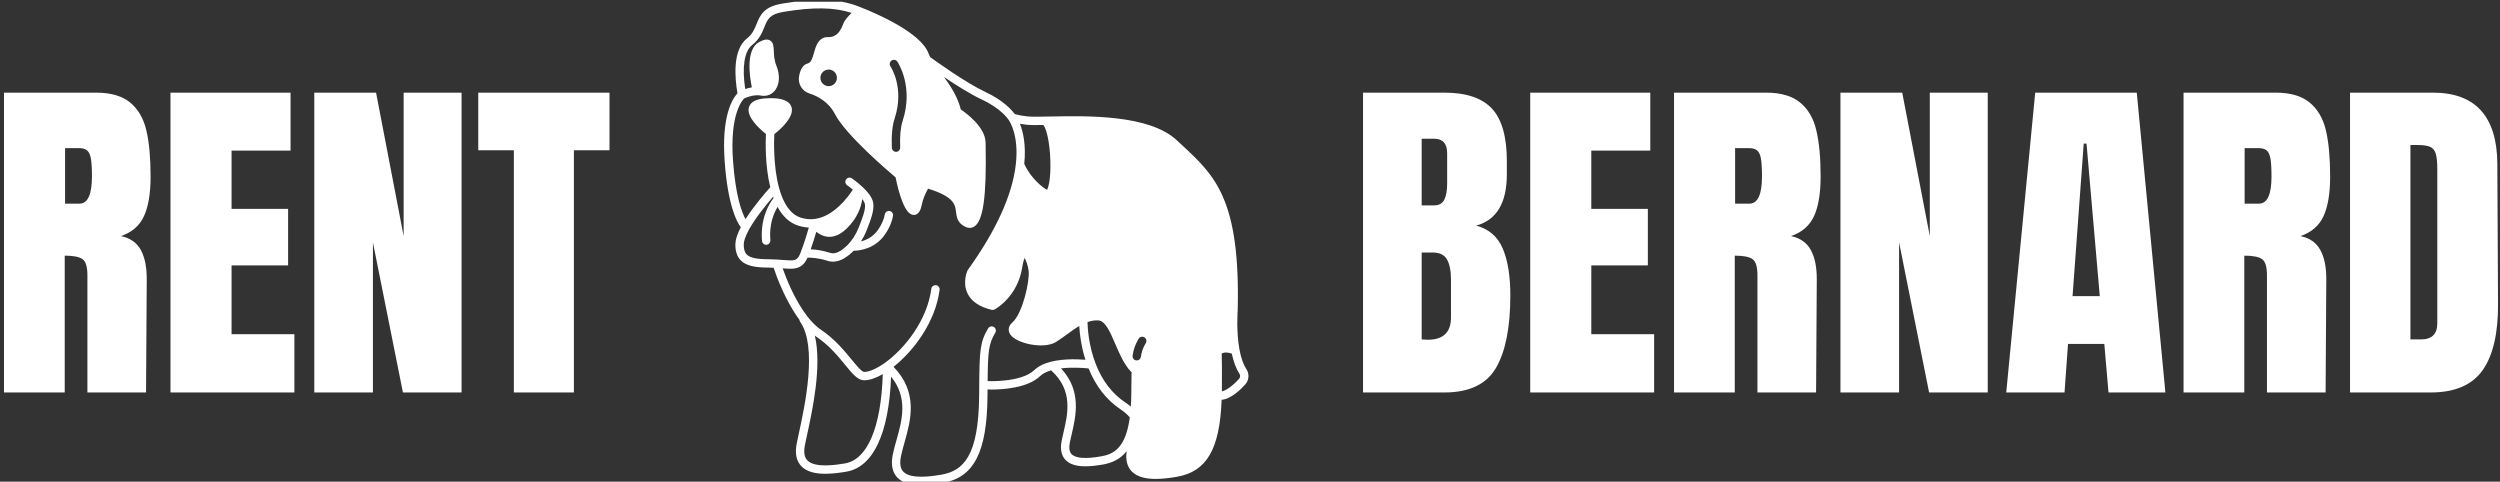 <svg xmlns="http://www.w3.org/2000/svg" version="1.1" xmlns:xlink="http://www.w3.org/1999/xlink" xmlns:svgjs="http://svgjs.dev/svgjs" width="1500" height="289" viewBox="0 0 1500 289"><rect x="0" y="0" width="1500" height="289" fill="#333333" stroke="none"/><g transform="matrix(1,0,0,1,0.606,1.033)"><svg viewBox="0 0 357 69" data-background-color="#332885" preserveAspectRatio="xMidYMid meet" height="289" width="1500" xmlns="http://www.w3.org/2000/svg" xmlns:xlink="http://www.w3.org/1999/xlink"><g id="tight-bounds" transform="matrix(1,0,0,1,-0.144,-0.247)"><svg viewBox="0 0 357.288 69.493" height="69.493" width="357.288"><g><svg viewBox="0 0 357.288 69.493" height="69.493" width="357.288"><g><svg viewBox="0 0 357.288 69.493" height="69.493" width="357.288"><g id="textblocktransform"><svg viewBox="0 0 357.288 69.493" height="69.493" width="357.288" id="textblock"><g><svg viewBox="0 0 357.288 69.493" height="69.493" width="357.288"><g><svg><g></g><g></g></svg></g><g><svg><g><svg></svg></g><g></g></svg></g><g id="text-0"><svg viewBox="0 0 357.288 69.493" height="69.493" width="357.288"><g transform="matrix(1,0,0,1,0,13.272)"><svg width="86.75" viewBox="1.9 -42.95 86.74 42.95" height="42.95" data-palette-color="#ffffff"><path d="M1.9 0L1.9-42.95 15.1-42.95Q18.25-42.95 19.98-41.53 21.7-40.1 22.3-37.52 22.9-34.95 22.9-30.95L22.9-30.95Q22.9-27.3 21.95-25.25 21-23.2 18.65-22.4L18.65-22.4Q20.6-22 21.48-20.45 22.35-18.9 22.35-16.25L22.35-16.25 22.25 0 13.85 0 13.85-16.8Q13.85-18.6 13.15-19.1 12.45-19.6 10.6-19.6L10.6-19.6 10.6 0 1.9 0ZM10.65-27.05L12.7-27.05Q14.5-27.05 14.5-30.95L14.5-30.95Q14.5-32.65 14.35-33.5 14.2-34.35 13.8-34.68 13.4-35 12.65-35L12.65-35 10.65-35 10.65-27.05ZM43.5 0L25.75 0 25.75-42.95 42.95-42.95 42.95-34.65 34.5-34.65 34.5-26.3 42.6-26.3 42.6-18.2 34.5-18.2 34.5-8.35 43.5-8.35 43.5 0ZM54.75 0L46.35 0 46.35-42.95 55.2-42.95 59.15-22.4 59.15-42.95 67.45-42.95 67.45 0 59.05 0 54.75-21.5 54.75 0ZM83.54 0L74.94 0 74.94-34.7 69.84-34.7 69.84-42.95 88.64-42.95 88.64-34.7 83.54-34.7 83.54 0Z" opacity="1" transform="matrix(1,0,0,1,0,0)" fill="#ffffff" class="undefined-yy-0"></path></svg></g><g><svg xmlns="http://www.w3.org/2000/svg" xmlns:xlink="http://www.w3.org/1999/xlink" version="1.1" x="103.157" y="0" viewBox="0.001 0.001 125.407 116.008" style="enable-background:new 0 0 125.408 116.009;" xml:space="preserve" width="75.124" height="69.493" class="icon-cg-0" data-fill-palette-color="accent" id="cg-0"><path d="M124.916 88.296c-0.715-1.089-1.271-2.649-1.652-4.635-0.825-4.409-0.44-9.376-0.434-9.481 0.655-26.529-5.491-32.227-13.271-39.438l-1.265-1.177c-6.572-6.163-21.338-5.876-30.162-5.703l-1.211 0.022c-2.026 0.041-3.559 0.048-4.437-0.053-1.788-0.206-2.658-0.464-2.991-0.584-0.584-0.799-2.607-3.214-7.023-5.261-4.503-2.09-11.931-7.419-13.152-8.303-0.174-0.327-0.324-0.641-0.429-0.923C47.062 7.768 36.247 3.156 32.895 1.834c-0.008-0.004-0.017-0.006-0.026-0.01-0.013-0.005-0.03-0.012-0.042-0.017-0.316-0.137-0.623-0.253-0.904-0.357-4.565-1.722-10.135-1.901-18.056-0.581-4.415 0.729-5.27 2.843-6.097 4.886C7.273 6.987 6.801 8.152 5.47 9.2c-3.434 2.712-2.928 9.253-2.266 13.122-1.186 1.266-3.871 5.4-3.05 16.386 0.76 10.291 2.832 14.283 3.845 15.654-0.821 1.578-1.26 2.888-1.288 3.957-0.043 1.715 0.37 2.998 1.263 3.923 1.539 1.593 4.211 1.745 7.297 1.772 0.205 0 0.389 0.015 0.583 0.022 0.677 2.045 2.803 7.898 6.168 12.432 0.018 0.16 0.062 0.319 0.161 0.46 4.199 5.98 1.154 20.024-0.309 26.773-0.193 0.891-0.363 1.675-0.493 2.328-0.473 2.381-0.098 4.222 1.115 5.473 1.322 1.363 3.433 1.796 5.71 1.796 1.661 0 3.411-0.23 5.009-0.498 6.446-1.074 10.216-9.117 10.726-22.728 4.121 5.072 2.631 10.429 1.283 15.213-0.341 1.211-0.663 2.355-0.883 3.453-0.477 2.382-0.104 4.224 1.108 5.475 1.32 1.362 3.43 1.796 5.707 1.796 1.661 0 3.411-0.23 5.009-0.498 7.578-1.263 10.718-7.309 10.836-20.865l0.012-1.511c0.099 0.004 0.461 0.02 1.024 0.02 2.45 0 8.527-0.311 11.563-3.226 0.485-0.462 1.141-0.848 1.948-1.147 0.224-0.083 0.457-0.156 0.693-0.225 0.031 0.038 0.048 0.082 0.085 0.116 5.191 4.74 3.886 10.32 2.836 14.805-0.158 0.68-0.311 1.329-0.433 1.942-0.396 1.986-0.076 3.53 0.949 4.588 1.11 1.145 2.863 1.507 4.745 1.507 1.351 0 2.769-0.187 4.063-0.403 2.518-0.425 4.413-1.455 5.794-3.228-0.292 2.076 0.111 3.707 1.214 4.844 1.325 1.367 3.438 1.801 5.717 1.801 1.659 0 3.407-0.23 5.004-0.497 7.18-1.21 10.336-6.589 10.773-18.428 2.217-0.147 4.59-2.488 5.635-3.65C125.549 90.922 125.667 89.414 124.916 88.296zM72.257 29.818c0.897 0.102 2.251 0.108 4.098 0.077 1.004 1.232 1.768 5.81 1.688 10.263-0.06 3.322-0.537 4.795-0.794 5.232-0.963-0.412-3.965-2.821-5.459-6.212 0.46-4.521-0.287-7.678-1.031-9.574C71.189 29.679 71.677 29.752 72.257 29.818zM40.064 14.475c0.456-0.309 1.075-0.188 1.385 0.27 0.162 0.24 3.943 5.98 1.251 14.182-0.494 1.517-0.695 3.711-0.581 6.345 0.024 0.552-0.404 1.018-0.956 1.042-0.015 0.001-0.029 0.001-0.044 0.001-0.532 0-0.975-0.42-0.998-0.957-0.127-2.911 0.102-5.284 0.678-7.052 2.376-7.237-0.87-12.234-1.009-12.444C39.484 15.403 39.606 14.782 40.064 14.475zM12.627 62.066c-0.013 0-0.024-0.006-0.037-0.006-0.007 0-0.014 0.004-0.021 0.004-0.407-0.028-0.835-0.049-1.289-0.049-0.001 0-0.001 0-0.002 0-2.618-0.023-4.867-0.127-5.867-1.162-0.501-0.519-0.73-1.331-0.701-2.481 0.016-0.595 0.265-1.715 1.36-3.663 1.598-2.822 4.164-5.941 5.648-7.654 0.037 0.106 0.081 0.197 0.12 0.301-0.947 1.212-3.23 4.756-2.764 10.265 0.044 0.521 0.48 0.916 0.995 0.916 0.028 0 0.057-0.001 0.085-0.004 0.551-0.046 0.959-0.53 0.912-1.08-0.323-3.832 0.851-6.528 1.73-7.967 1.243 2.293 2.872 3.796 4.887 4.454 0.868 0.279 1.732 0.442 2.59 0.481-0.422 1.464-1.162 3.909-1.933 5.877l-0.175 0.438c-0.679 1.64-1.327 1.654-3.981 1.441-0.474-0.038-0.986-0.078-1.523-0.106C12.65 62.066 12.638 62.067 12.627 62.066zM28.885 110.828c-1.758 0.293-7.104 1.188-8.954-0.718-0.738-0.762-0.932-1.969-0.59-3.689 0.129-0.644 0.297-1.417 0.486-2.295 1.332-6.142 3.595-16.58 1.882-23.874 0.119 0.086 0.236 0.184 0.355 0.263 3.037 2.03 5.173 4.642 6.889 6.74 1.749 2.138 3.019 3.69 4.557 3.69 0.021 0 0.04-0.001 0.061-0.001 1.464-0.031 3.031-0.696 4.385-1.476C37.561 102.171 34.296 109.926 28.885 110.828zM76.853 86.907c-1.063 0.394-1.949 0.924-2.635 1.576-3.154 3.027-11.044 2.655-11.126 2.652-0.023-0.001-0.041 0.009-0.063 0.009 0.07-6.985 0.215-8.898 1.827-11.573 0.285-0.474 0.133-1.088-0.34-1.373-0.476-0.287-1.089-0.133-1.373 0.34-1.952 3.24-2.052 5.489-2.124 13.574L61 94.626c-0.126 14.449-3.755 18.011-9.165 18.912-1.757 0.293-7.104 1.188-8.95-0.717-0.737-0.762-0.929-1.969-0.584-3.69 0.204-1.022 0.517-2.131 0.847-3.304 1.507-5.349 3.345-11.946-2.625-18.106 4.935-3.884 10.045-10.827 11.019-18.398 0.07-0.548-0.317-1.05-0.864-1.12-0.558-0.061-1.049 0.318-1.12 0.864C48.6 76.523 43.273 83.346 38.421 86.8c-1.884 1.339-3.667 2.12-4.897 2.146-0.003 0-0.006 0-0.009 0-0.595 0-1.879-1.57-3.013-2.956-1.706-2.085-4.041-4.94-7.326-7.136-1.078-0.721-2.181-1.799-3.274-3.2-3.002-3.885-5.047-9.085-5.894-11.488 0.006 0 0.013 0.001 0.019 0.001 0.643 0.052 1.252 0.1 1.825 0.1 1.743 0 3.145-0.46 4.101-2.645 0.831-0.026 2.574 0.033 4.849 0.764 0.349 0.113 0.759 0.191 1.226 0.191 1.199 0 2.773-0.517 4.645-2.29 0.104-0.099 0.195-0.214 0.295-0.317 1.296-0.02 4.989-0.382 7.386-3.724 1.38-1.931 1.878-3.587 2.053-4.637 0.091-0.545-0.277-1.06-0.822-1.15-0.546-0.095-1.061 0.277-1.15 0.822-0.14 0.841-0.55 2.183-1.706 3.801-1.162 1.618-2.731 2.332-3.987 2.647 0.504-0.795 0.948-1.643 1.302-2.542l0.201-0.512c0.786-1.995 1.766-4.479 1.398-6.283-0.227-1.154-1.198-2.499-2.88-3.989-1.107-1.003-2.151-1.723-2.195-1.753-0.453-0.313-1.077-0.197-1.391 0.258-0.313 0.455-0.197 1.077 0.258 1.391 0.008 0.005 0.612 0.425 1.362 1.048-1.161 1.798-4.646 6.549-9.309 7.035-1.032 0.117-2.107 0.001-3.187-0.348-2.365-0.771-4.109-3.202-5.184-7.228-1.352-5.065-1.183-11.064-1.104-12.719 1.538-1.214 4.881-4.185 4.099-6.525-0.698-2.088-3.989-2.088-5.071-2.088-0.503 0-0.969 0.022-1.367 0.064-2.125 0.186-3.38 0.898-3.729 2.118-0.659 2.294 2.533 5.165 4.068 6.386-0.088 1.774-0.238 7.533 1.04 12.742-0.998 1.106-3.837 4.346-5.928 7.627-0.882-1.618-2.359-5.485-2.976-13.852-0.842-11.28 2.24-14.614 2.679-15.028 0.343-0.159 1.645-0.719 3.044-0.747 0.013 0 0.024 0 0.036-0.001 0.323-0.008 0.635 0.019 0.957 0.085 1.423 0.253 2.696-0.308 3.479-1.471 0.971-1.443 1.028-3.59 0.152-5.74-0.502-1.234-0.553-2.444-0.594-3.416-0.047-1.128-0.087-2.101-0.935-2.578-0.804-0.453-1.744-0.06-2.642 0.436-3.152 1.741-2.235 8.098-1.683 10.798-0.594 0.099-1.136 0.248-1.582 0.396C4.259 16.048 4.847 12.24 6.709 10.77c1.747-1.376 2.368-2.911 2.916-4.267 0.759-1.877 1.261-3.116 4.569-3.663 7.144-1.189 12.213-1.105 16.314 0.25-0.78 0.745-1.668 1.712-1.964 2.514-0.658 1.742-1.534 3.295-3.604 3.271-2.319-0.091-2.975 2.091-3.417 3.686-0.414 1.489-0.723 2.408-1.513 2.614-1.057 0.273-1.754 1.295-2.072 3.031-0.345 1.809 0.709 3.589 2.451 4.141 1.942 0.615 4.582 1.97 6.125 4.929 2.618 5.029 12.686 13.613 14.505 15.141 0.706 3.508 2.154 8.975 4.334 8.989 0.003 0 0.007 0 0.01 0 1.405 0 1.775-1.781 1.896-2.367 0.279-1.341 0.779-2.606 1.523-3.926 6.241 1.921 6.486 3.848 6.687 5.556 0.14 1.186 0.313 2.66 2.253 3.588 0.336 0.159 0.677 0.239 1.008 0.239 0.395 0 0.777-0.112 1.124-0.337 2.12-1.367 2.927-7.169 2.698-19.398l-0.012-0.65c-0.05-3.737-4.639-7.067-5.933-7.933-0.708-2.932-2.356-5.485-4.018-7.774 2.819 1.899 6.368 4.157 9.04 5.397 4.667 2.163 6.336 4.746 6.35 4.768 0.021 0.035 0.049 0.072 0.077 0.106 0.236 0.33 2.495 3.686 1.72 10.578-0.819 7.324-4.674 15.825-11.458 25.268-0.036 0.051-0.068 0.105-0.095 0.162-0.053 0.114-1.287 2.836-0.006 5.482 0.925 1.912 2.87 3.235 5.781 3.932 0.237 0.058 0.49 0.025 0.706-0.092 0.223-0.12 5.468-3.016 6.593-10.034 0.2-1.26 0.415-1.938 0.568-2.293 0.35 0.582 0.799 1.794 0.964 3.028 0.331 2.481-1.469 10.317-3.894 12.421-0.969 0.838-1.135 1.962-0.433 2.932 1.547 2.132 7.95 3.477 10.821 1.753 0.867-0.521 1.721-1.148 2.625-1.813 0.974-0.715 1.972-1.439 2.996-2.039 0.095 1.773 0.422 4.775 1.469 8.069C84.165 85.853 79.994 85.74 76.853 86.907zM20.72 59.627c0.532-1.503 1.01-3.058 1.346-4.208 0.636 0.537 1.486 1.043 2.537 1.182 0.191 0.025 0.384 0.038 0.575 0.038 1.4 0 2.8-0.673 4.169-2.007 2.565-2.493 3.439-5.138 3.704-7.032 0.45 0.602 0.591 0.995 0.629 1.184 0.25 1.23-0.682 3.594-1.298 5.158l-0.203 0.517c-0.668 1.698-1.668 3.214-2.887 4.38-1.041 0.986-2.559 2.076-3.877 1.644C23.469 59.857 21.836 59.667 20.72 59.627zM26.99 18.615c0 1.1-0.88 1.99-1.97 1.99-1.09 0-1.98-0.89-1.98-1.99s0.89-1.98 1.98-1.98C26.11 16.635 26.99 17.515 26.99 18.615zM97.01 99.948C97.01 99.949 97.01 99.949 97.01 99.948c-0.993 7.228-3.882 8.688-6.855 9.19-1.39 0.234-5.619 0.941-7.041-0.523-0.541-0.558-0.684-1.501-0.424-2.805 0.118-0.592 0.266-1.22 0.42-1.877 1.047-4.475 2.45-10.513-2.533-15.835 2.678-0.327 5.445-0.11 6.595 0.011 1.724 4.276 4.324 7.598 7.756 9.859 0.799 0.528 1.491 1.154 2.098 1.839-0.006 0.045-0.011 0.09-0.017 0.135C97.009 99.944 97.01 99.946 97.01 99.948zM97.404 92.357l-0.015 1.722c-0.006 1.106-0.054 2.151-0.119 3.159-0.392-0.332-0.802-0.649-1.24-0.939-3.228-2.127-5.659-5.313-7.226-9.471-1.603-4.215-1.856-8.263-1.891-9.803 0.939-0.328 1.814-0.467 2.654-0.396 1.627 0.136 2.767 2.789 3.974 5.597 1.026 2.388 2.087 4.856 3.727 6.619 0.053 0.056 0.12 0.086 0.182 0.127C97.422 89.949 97.414 91.059 97.404 92.357zM100.858 82.037c-0.676 1.133-0.995 2.028-1.178 3.301-0.072 0.498-0.5 0.857-0.989 0.857-0.047 0-0.095-0.003-0.144-0.01-0.547-0.079-0.926-0.586-0.848-1.133 0.222-1.541 0.626-2.674 1.441-4.041 0.282-0.474 0.895-0.632 1.371-0.346C100.986 80.948 101.142 81.562 100.858 82.037zM123.137 90.616c-1.516 1.684-3.093 2.796-4.091 2.964 0.002-0.164 0.004-0.324 0.004-0.508 0.018-4.475 0.027-6.8-0.048-8.535 0.818-0.42 1.827-0.182 2.419 0.034 0.43 1.991 1.037 3.624 1.829 4.83C123.495 89.768 123.448 90.268 123.137 90.616z" fill="#ffffff" data-fill-palette-color="accent"></path></svg></g><g transform="matrix(1,0,0,1,194.687,13.272)"><svg width="162.601" viewBox="1.9 -42.95 162.591 42.95" height="42.95" data-palette-color="#ffffff"><path d="M1.9 0L1.9-42.95 13.55-42.95Q18.25-42.95 20.38-40.65 22.5-38.35 22.5-33.15L22.5-33.15 22.5-31.25Q22.5-25.1 18.1-23.9L18.1-23.9Q20.8-23.2 21.9-20.65 23-18.1 23-13.9L23-13.9Q23-7.05 20.95-3.53 18.9 0 13.55 0L13.55 0 1.9 0ZM10.3-26.8L12.05-26.8Q13.15-26.8 13.55-27.63 13.95-28.45 13.95-29.95L13.95-29.95 13.95-34.25Q13.95-36.35 12.1-36.35L12.1-36.35 10.3-36.35 10.3-26.8ZM11.15-7.55Q14.5-7.55 14.5-10.75L14.5-10.75 14.5-16.1Q14.5-18.05 13.93-19.05 13.35-20.05 11.9-20.05L11.9-20.05 10.3-20.05 10.3-7.6 11.15-7.55ZM43.6 0L25.85 0 25.85-42.95 43.05-42.95 43.05-34.65 34.6-34.65 34.6-26.3 42.7-26.3 42.7-18.2 34.6-18.2 34.6-8.35 43.6-8.35 43.6 0ZM46.45 0L46.45-42.95 59.65-42.95Q62.8-42.95 64.52-41.53 66.25-40.1 66.84-37.52 67.45-34.95 67.45-30.95L67.45-30.95Q67.45-27.3 66.5-25.25 65.55-23.2 63.2-22.4L63.2-22.4Q65.15-22 66.02-20.45 66.9-18.9 66.9-16.25L66.9-16.25 66.8 0 58.4 0 58.4-16.8Q58.4-18.6 57.7-19.1 57-19.6 55.15-19.6L55.15-19.6 55.15 0 46.45 0ZM55.2-27.05L57.25-27.05Q59.05-27.05 59.05-30.95L59.05-30.95Q59.05-32.65 58.9-33.5 58.75-34.35 58.34-34.68 57.95-35 57.2-35L57.2-35 55.2-35 55.2-27.05ZM78.69 0L70.29 0 70.29-42.95 79.14-42.95 83.09-22.4 83.09-42.95 91.39-42.95 91.39 0 82.99 0 78.69-21.5 78.69 0ZM102.39 0L94.04 0 98.19-42.95 112.74-42.95 116.84 0 108.69 0 108.09-6.95 102.89-6.95 102.39 0ZM105.14-35.65L103.54-13.8 107.44-13.8 105.54-35.65 105.14-35.65ZM119.44 0L119.44-42.95 132.64-42.95Q135.79-42.95 137.51-41.53 139.24-40.1 139.84-37.52 140.44-34.95 140.44-30.95L140.44-30.95Q140.44-27.3 139.49-25.25 138.54-23.2 136.19-22.4L136.19-22.4Q138.14-22 139.01-20.45 139.89-18.9 139.89-16.25L139.89-16.25 139.79 0 131.39 0 131.39-16.8Q131.39-18.6 130.69-19.1 129.99-19.6 128.14-19.6L128.14-19.6 128.14 0 119.44 0ZM128.19-27.05L130.24-27.05Q132.04-27.05 132.04-30.95L132.04-30.95Q132.04-32.65 131.89-33.5 131.74-34.35 131.34-34.68 130.94-35 130.19-35L130.19-35 128.19-35 128.19-27.05ZM143.29 0L143.29-42.95 155.14-42.95Q159.74-42.95 162.04-40.4 164.34-37.85 164.39-32.85L164.39-32.85 164.49-12.75Q164.54-6.4 162.29-3.2 160.04 0 154.84 0L154.84 0 143.29 0ZM151.94-7.6L153.44-7.6Q155.79-7.6 155.79-9.9L155.79-9.9 155.79-32.05Q155.79-33.5 155.56-34.23 155.34-34.95 154.74-35.2 154.14-35.45 152.89-35.45L152.89-35.45 151.94-35.45 151.94-7.6Z" opacity="1" transform="matrix(1,0,0,1,0,0)" fill="#ffffff" class="undefined-yy-1"></path></svg></g></svg></g></svg></g></svg></g></svg></g><g></g></svg></g><defs></defs></svg><rect width="357.288" height="69.493" fill="none" stroke="none" visibility="hidden"></rect></g></svg></g></svg>